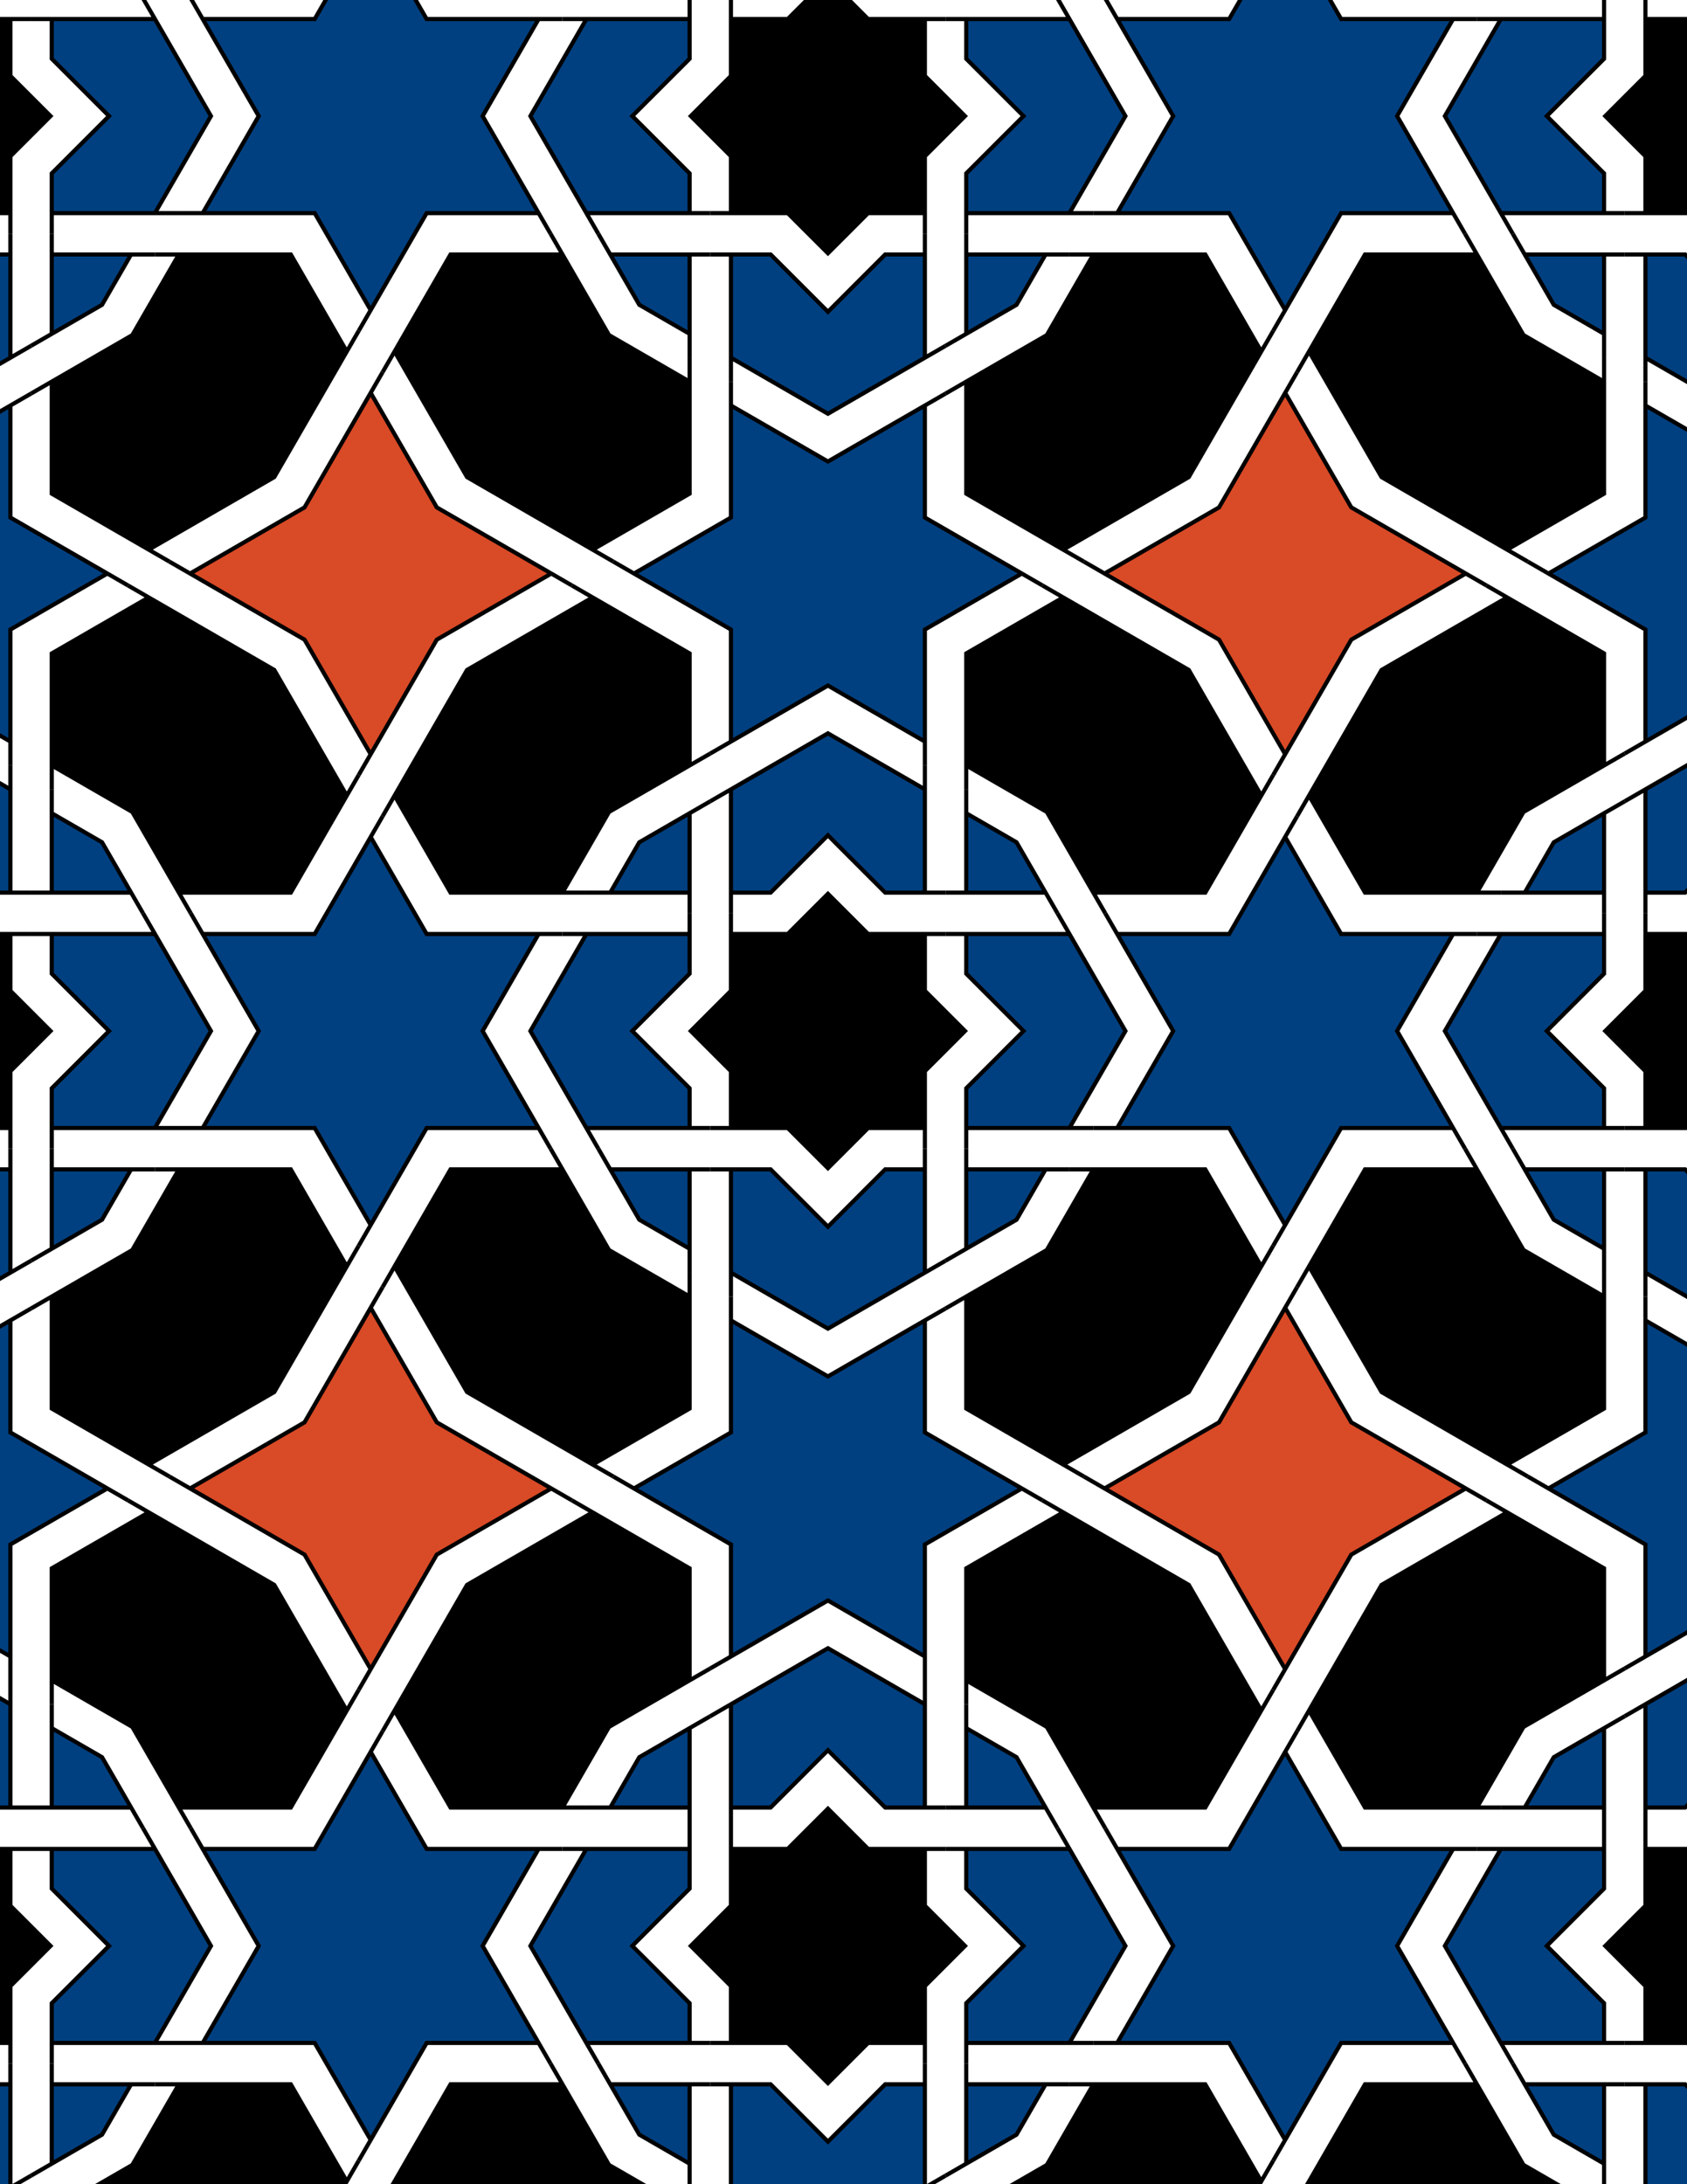 <svg xmlns="http://www.w3.org/2000/svg" xmlns:xlink="http://www.w3.org/1999/xlink" xmlns:inkscape="http://www.inkscape.org/namespaces/inkscape" version="1.1" width="612" height="792" viewBox="0 0 612 792">
<path transform="matrix(.1,0,0,-.1,0,792)" d="M3355.2 3829.8V3754.8 4035.8L3500.9 4181.5 3355.2 4327.3V4533.3H3430.2 3355.2 3149.2L3003.5 4679 2857.7 4533.3H2651.7V4608.3 4533.3 4327.3L2506 4181.5 2651.7 4035.8V3829.8H2576.7 2651.7 2857.7L3003.5 3684.1 3149.2 3829.8"/>
<path transform="matrix(.1,0,0,-.1,0,792)" stroke-width="15" stroke-linecap="butt" stroke-miterlimit="10" stroke-linejoin="miter" fill="none" stroke="#000000" d="M3355.2 3829.8V3754.8 4035.8L3500.9 4181.5 3355.2 4327.3V4533.3H3430.2 3355.2 3149.2L3003.5 4679 2857.7 4533.3H2651.7V4608.3 4533.3 4327.3L2506 4181.5 2651.7 4035.8V3829.8H2576.7 2651.7 2857.7L3003.5 3684.1 3149.2 3829.8Z"/>
<path transform="matrix(.1,0,0,-.1,0,792)" d="M3211.3 4683.3H3430.2 3355.2V5144.4 5057.8L3003.5 5260.9 2651.7 5057.8 2576.7 5014.5 2651.7 5057.8V4683.3 4608.3 4683.3H2795.6L3003.5 4891.2" fill="#004080"/>
<path transform="matrix(.1,0,0,-.1,0,792)" stroke-width="15" stroke-linecap="butt" stroke-miterlimit="10" stroke-linejoin="miter" fill="none" stroke="#000000" d="M3211.3 4683.3H3430.2 3355.2V5144.4 5057.8L3003.5 5260.9 2651.7 5057.8 2576.7 5014.5 2651.7 5057.8V4683.3 4608.3 4683.3H2795.6L3003.5 4891.2Z"/>
<path transform="matrix(.1,0,0,-.1,0,792)" d="M2795.6 3679.8H2576.7 2651.7V3218.7 3305.3L3003.5 3102.2 3355.2 3305.3 3430.2 3348.6 3355.2 3305.3V3679.8 3754.8 3679.8H3211.3L3003.5 3471.9" fill="#004080"/>
<path transform="matrix(.1,0,0,-.1,0,792)" stroke-width="15" stroke-linecap="butt" stroke-miterlimit="10" stroke-linejoin="miter" fill="none" stroke="#000000" d="M2795.6 3679.8H2576.7 2651.7V3218.7 3305.3L3003.5 3102.2 3355.2 3305.3 3430.2 3348.6 3355.2 3305.3V3679.8 3754.8 3679.8H3211.3L3003.5 3471.9Z"/>
<path transform="matrix(.1,0,0,-.1,0,792)" d="M2501.7 3973.7 2293.8 4181.5 2501.7 4389.4V4608.3 4533.3H2127.2 2040.6 2127.2L1924.1 4181.5 2127.2 3829.8 2170.5 3754.8 2127.2 3829.8H2501.7 2576.7 2501.7" fill="#004080"/>
<path transform="matrix(.1,0,0,-.1,0,792)" stroke-width="15" stroke-linecap="butt" stroke-miterlimit="10" stroke-linejoin="miter" fill="none" stroke="#000000" d="M2501.7 3973.7 2293.8 4181.5 2501.7 4389.4V4608.3 4533.3H2127.2 2040.6 2127.2L1924.1 4181.5 2127.2 3829.8 2170.5 3754.8 2127.2 3829.8H2501.7 2576.7 2501.7Z"/>
<path transform="matrix(.1,0,0,-.1,0,792)" d="M2501.7 4683.3V4608.3 4971.2L2576.7 5014.5 2501.7 4971.2 2319.2 4865.8 2213.8 4683.3H2127.2 2213.8" fill="#004080"/>
<path transform="matrix(.1,0,0,-.1,0,792)" stroke-width="15" stroke-linecap="butt" stroke-miterlimit="10" stroke-linejoin="miter" fill="none" stroke="#000000" d="M2501.7 4683.3V4608.3 4971.2L2576.7 5014.5 2501.7 4971.2 2319.2 4865.8 2213.8 4683.3H2127.2 2213.8Z"/>
<path transform="matrix(.1,0,0,-.1,0,792)" d="M2501.7 3679.8H2576.7 2213.8L2170.5 3754.8 2213.8 3679.8 2319.2 3497.3 2501.7 3391.9V3305.3 3391.9" fill="#004080"/>
<path transform="matrix(.1,0,0,-.1,0,792)" stroke-width="15" stroke-linecap="butt" stroke-miterlimit="10" stroke-linejoin="miter" fill="none" stroke="#000000" d="M2501.7 3679.8H2576.7 2213.8L2170.5 3754.8 2213.8 3679.8 2319.2 3497.3 2501.7 3391.9V3305.3 3391.9Z"/>
<path transform="matrix(.1,0,0,-.1,0,792)" d="M3505.2 3973.7V3754.8 3829.8H3966.3 3879.7L4082.8 4181.5 3879.7 4533.3 3836.4 4608.3 3879.7 4533.3H3505.2 3430.2 3505.2V4389.4L3713.1 4181.5" fill="#004080"/>
<path transform="matrix(.1,0,0,-.1,0,792)" stroke-width="15" stroke-linecap="butt" stroke-miterlimit="10" stroke-linejoin="miter" fill="none" stroke="#000000" d="M3505.2 3973.7V3754.8 3829.8H3966.3 3879.7L4082.8 4181.5 3879.7 4533.3 3836.4 4608.3 3879.7 4533.3H3505.2 3430.2 3505.2V4389.4L3713.1 4181.5Z"/>
<path transform="matrix(.1,0,0,-.1,0,792)" d="M3505.2 4683.3H3430.2 3793.1L3836.4 4608.3 3793.1 4683.3 3687.7 4865.8 3505.2 4971.2V5057.8 4971.2" fill="#004080"/>
<path transform="matrix(.1,0,0,-.1,0,792)" stroke-width="15" stroke-linecap="butt" stroke-miterlimit="10" stroke-linejoin="miter" fill="none" stroke="#000000" d="M3505.2 4683.3H3430.2 3793.1L3836.4 4608.3 3793.1 4683.3 3687.7 4865.8 3505.2 4971.2V5057.8 4971.2Z"/>
<path transform="matrix(.1,0,0,-.1,0,792)" d="M3505.2 3679.8V3754.8 3391.9L3430.2 3348.6 3505.2 3391.9 3687.7 3497.3 3793.1 3679.8H3879.7 3793.1" fill="#004080"/>
<path transform="matrix(.1,0,0,-.1,0,792)" stroke-width="15" stroke-linecap="butt" stroke-miterlimit="10" stroke-linejoin="miter" fill="none" stroke="#000000" d="M3505.2 3679.8V3754.8 3391.9L3430.2 3348.6 3505.2 3391.9 3687.7 3497.3 3793.1 3679.8H3879.7 3793.1Z"/>
<path transform="matrix(.1,0,0,-.1,0,792)" d="M3355.2 5231V5144.4 5637.2L3707 5840.3 3782 5797 3707 5840.3 3355.2 6043.4V6449.6L3430.2 6492.9 3355.2 6449.6 3003.5 6246.5 2651.7 6449.6V6536.2 6449.6 6043.4L2299.9 5840.3 2224.9 5883.6 2299.9 5840.3 2651.7 5637.2V5231L2576.7 5187.7 2651.7 5231 3003.5 5434.1" fill="#004080"/>
<path transform="matrix(.1,0,0,-.1,0,792)" stroke-width="15" stroke-linecap="butt" stroke-miterlimit="10" stroke-linejoin="miter" fill="none" stroke="#000000" d="M3355.2 5231V5144.4 5637.2L3707 5840.3 3782 5797 3707 5840.3 3355.2 6043.4V6449.6L3430.2 6492.9 3355.2 6449.6 3003.5 6246.5 2651.7 6449.6V6536.2 6449.6 6043.4L2299.9 5840.3 2224.9 5883.6 2299.9 5840.3 2651.7 5637.2V5231L2576.7 5187.7 2651.7 5231 3003.5 5434.1Z"/>
<path transform="matrix(.1,0,0,-.1,0,792)" d="M3505.2 5144.4V5057.8 5144.4L3797.6 4975.7 3966.3 4683.3 4009.6 4608.3 3966.3 4683.3H4372.5L4575.6 5035.1 4618.9 5110.1 4575.6 5035.1 4312.6 5490.7 3857 5753.7 3782 5797 3857 5753.7 3505.2 5550.6"/>
<path transform="matrix(.1,0,0,-.1,0,792)" stroke-width="15" stroke-linecap="butt" stroke-miterlimit="10" stroke-linejoin="miter" fill="none" stroke="#000000" d="M3505.2 5144.4V5057.8 5144.4L3797.6 4975.7 3966.3 4683.3 4009.6 4608.3 3966.3 4683.3H4372.5L4575.6 5035.1 4618.9 5110.1 4575.6 5035.1 4312.6 5490.7 3857 5753.7 3782 5797 3857 5753.7 3505.2 5550.6Z"/>
<path transform="matrix(.1,0,0,-.1,0,792)" d="M2501.7 5144.4 2576.7 5187.7 2501.7 5144.4V5550.6L2149.9 5753.7 2074.9 5797 2149.9 5753.7 1694.3 5490.7 1431.3 5035.1 1388 4960.1 1431.3 5035.1 1634.4 4683.3H2040.6 2127.2 2040.6L2209.3 4975.7"/>
<path transform="matrix(.1,0,0,-.1,0,792)" stroke-width="15" stroke-linecap="butt" stroke-miterlimit="10" stroke-linejoin="miter" fill="none" stroke="#000000" d="M2501.7 5144.4 2576.7 5187.7 2501.7 5144.4V5550.6L2149.9 5753.7 2074.9 5797 2149.9 5753.7 1694.3 5490.7 1431.3 5035.1 1388 4960.1 1431.3 5035.1 1634.4 4683.3H2040.6 2127.2 2040.6L2209.3 4975.7Z"/>
<path transform="matrix(.1,0,0,-.1,0,792)" d="M2651.7 3132.1V3218.7 2725.9L2299.9 2522.8 2224.9 2566.1 2299.9 2522.8 2651.7 2319.7V1913.5L2576.7 1870.2 2651.7 1913.5 3003.5 2116.6 3355.2 1913.5V1826.9 1913.5 2319.7L3707 2522.8 3782 2479.5 3707 2522.8 3355.2 2725.9V3132.1L3430.2 3175.4 3355.2 3132.1 3003.5 2929" fill="#004080"/>
<path transform="matrix(.1,0,0,-.1,0,792)" stroke-width="15" stroke-linecap="butt" stroke-miterlimit="10" stroke-linejoin="miter" fill="none" stroke="#000000" d="M2651.7 3132.1V3218.7 2725.9L2299.9 2522.8 2224.9 2566.1 2299.9 2522.8 2651.7 2319.7V1913.5L2576.7 1870.2 2651.7 1913.5 3003.5 2116.6 3355.2 1913.5V1826.9 1913.5 2319.7L3707 2522.8 3782 2479.5 3707 2522.8 3355.2 2725.9V3132.1L3430.2 3175.4 3355.2 3132.1 3003.5 2929Z"/>
<path transform="matrix(.1,0,0,-.1,0,792)" d="M2501.7 3218.7V3305.3 3218.7L2209.3 3387.4 2040.6 3679.8 1997.3 3754.8 2040.6 3679.8H1634.4L1431.3 3328 1388 3253 1431.3 3328 1694.3 2872.4 2149.9 2609.4 2224.9 2566.1 2149.9 2609.4 2501.7 2812.5"/>
<path transform="matrix(.1,0,0,-.1,0,792)" stroke-width="15" stroke-linecap="butt" stroke-miterlimit="10" stroke-linejoin="miter" fill="none" stroke="#000000" d="M2501.7 3218.7V3305.3 3218.7L2209.3 3387.4 2040.6 3679.8 1997.3 3754.8 2040.6 3679.8H1634.4L1431.3 3328 1388 3253 1431.3 3328 1694.3 2872.4 2149.9 2609.4 2224.9 2566.1 2149.9 2609.4 2501.7 2812.5Z"/>
<path transform="matrix(.1,0,0,-.1,0,792)" d="M3505.2 3218.7 3430.2 3175.4 3505.2 3218.7V2812.5L3857 2609.4 3932 2566.1 3857 2609.4 4312.6 2872.4 4575.6 3328 4618.9 3403 4575.6 3328 4372.5 3679.8H3966.3 3879.7 3966.3L3797.6 3387.4"/>
<path transform="matrix(.1,0,0,-.1,0,792)" stroke-width="15" stroke-linecap="butt" stroke-miterlimit="10" stroke-linejoin="miter" fill="none" stroke="#000000" d="M3505.2 3218.7 3430.2 3175.4 3505.2 3218.7V2812.5L3857 2609.4 3932 2566.1 3857 2609.4 4312.6 2872.4 4575.6 3328 4618.9 3403 4575.6 3328 4372.5 3679.8H3966.3 3879.7 3966.3L3797.6 3387.4Z"/>
<path transform="matrix(.1,0,0,-.1,0,792)" d="M1954 4533.3H2040.6 1547.8L1344.7 4885.1 1388 4960.1 1344.7 4885.1 1141.6 4533.3H735.398L692.102 4608.3 735.398 4533.3 938.5 4181.5 735.398 3829.8H648.801 735.398 1141.6L1344.7 3478 1301.4 3403 1344.7 3478 1547.8 3829.8H1954L1997.3 3754.8 1954 3829.8 1750.9 4181.5" fill="#004080"/>
<path transform="matrix(.1,0,0,-.1,0,792)" stroke-width="15" stroke-linecap="butt" stroke-miterlimit="10" stroke-linejoin="miter" fill="none" stroke="#000000" d="M1954 4533.3H2040.6 1547.8L1344.7 4885.1 1388 4960.1 1344.7 4885.1 1141.6 4533.3H735.398L692.102 4608.3 735.398 4533.3 938.5 4181.5 735.398 3829.8H648.801 735.398 1141.6L1344.7 3478 1301.4 3403 1344.7 3478 1547.8 3829.8H1954L1997.3 3754.8 1954 3829.8 1750.9 4181.5Z"/>
<path transform="matrix(.1,0,0,-.1,0,792)" d="M4052.9 3829.8H3966.3 4459.1L4662.2 3478 4618.9 3403 4662.2 3478 4865.3 3829.8H5271.5L5314.8 3754.8 5271.5 3829.8 5068.4 4181.5 5271.5 4533.3H5358.1 5271.5 4865.3L4662.2 4885.1 4705.5 4960.1 4662.2 4885.1 4459.1 4533.3H4052.9L4009.6 4608.3 4052.9 4533.3 4256 4181.5" fill="#004080"/>
<path transform="matrix(.1,0,0,-.1,0,792)" stroke-width="15" stroke-linecap="butt" stroke-miterlimit="10" stroke-linejoin="miter" fill="none" stroke="#000000" d="M4052.9 3829.8H3966.3 4459.1L4662.2 3478 4618.9 3403 4662.2 3478 4865.3 3829.8H5271.5L5314.8 3754.8 5271.5 3829.8 5068.4 4181.5 5271.5 4533.3H5358.1 5271.5 4865.3L4662.2 4885.1 4705.5 4960.1 4662.2 4885.1 4459.1 4533.3H4052.9L4009.6 4608.3 4052.9 4533.3 4256 4181.5Z"/>
<path transform="matrix(.1,0,0,-.1,0,792)" d="M3857 5926.9 3932 5883.6 3857 5926.9 4312.6 6190 4575.6 6645.5 4618.9 6720.5 4575.6 6645.5 4372.5 6997.3H3966.3 3879.7 3966.3L3797.6 6705 3505.2 6536.2 3430.2 6492.9 3505.2 6536.2V6130"/>
<path transform="matrix(.1,0,0,-.1,0,792)" stroke-width="15" stroke-linecap="butt" stroke-miterlimit="10" stroke-linejoin="miter" fill="none" stroke="#000000" d="M3857 5926.9 3932 5883.6 3857 5926.9 4312.6 6190 4575.6 6645.5 4618.9 6720.5 4575.6 6645.5 4372.5 6997.3H3966.3 3879.7 3966.3L3797.6 6705 3505.2 6536.2 3430.2 6492.9 3505.2 6536.2V6130Z"/>
<path transform="matrix(.1,0,0,-.1,0,792)" d="M4007 5840.3 3932 5883.6 4007 5840.3 4422.4 5600.5 4662.2 5185.1 4618.9 5110.1 4662.2 5185.1 4902.1 5600.5 5317.4 5840.3 5392.4 5797 5317.4 5840.3 4902.1 6080.2 4662.2 6495.5 4705.5 6570.5 4662.2 6495.5 4422.4 6080.2" fill="#d94a26"/>
<path transform="matrix(.1,0,0,-.1,0,792)" stroke-width="15" stroke-linecap="butt" stroke-miterlimit="10" stroke-linejoin="miter" fill="none" stroke="#000000" d="M4007 5840.3 3932 5883.6 4007 5840.3 4422.4 5600.5 4662.2 5185.1 4618.9 5110.1 4662.2 5185.1 4902.1 5600.5 5317.4 5840.3 5392.4 5797 5317.4 5840.3 4902.1 6080.2 4662.2 6495.5 4705.5 6570.5 4662.2 6495.5 4422.4 6080.2Z"/>
<path transform="matrix(.1,0,0,-.1,0,792)" d="M1999.9 5840.3 2074.9 5797 1999.9 5840.3 1584.5 6080.2 1344.7 6495.5 1388 6570.5 1344.7 6495.5 1104.8 6080.2 689.5 5840.3 614.5 5883.6 689.5 5840.3 1104.8 5600.5 1344.7 5185.1 1301.4 5110.1 1344.7 5185.1 1584.5 5600.5" fill="#d94a26"/>
<path transform="matrix(.1,0,0,-.1,0,792)" stroke-width="15" stroke-linecap="butt" stroke-miterlimit="10" stroke-linejoin="miter" fill="none" stroke="#000000" d="M1999.9 5840.3 2074.9 5797 1999.9 5840.3 1584.5 6080.2 1344.7 6495.5 1388 6570.5 1344.7 6495.5 1104.8 6080.2 689.5 5840.3 614.5 5883.6 689.5 5840.3 1104.8 5600.5 1344.7 5185.1 1301.4 5110.1 1344.7 5185.1 1584.5 5600.5Z"/>
<path transform="matrix(.1,0,0,-.1,0,792)" d="M2149.9 5926.9 2224.9 5883.6 2149.9 5926.9 2501.7 6130V6536.2 6622.8 6536.2L2209.3 6705 2040.6 6997.3 1997.3 7072.3 2040.6 6997.3H1634.4L1431.3 6645.5 1388 6570.5 1431.3 6645.5 1694.3 6190"/>
<path transform="matrix(.1,0,0,-.1,0,792)" stroke-width="15" stroke-linecap="butt" stroke-miterlimit="10" stroke-linejoin="miter" fill="none" stroke="#000000" d="M2149.9 5926.9 2224.9 5883.6 2149.9 5926.9 2501.7 6130V6536.2 6622.8 6536.2L2209.3 6705 2040.6 6997.3 1997.3 7072.3 2040.6 6997.3H1634.4L1431.3 6645.5 1388 6570.5 1431.3 6645.5 1694.3 6190Z"/>
<path transform="matrix(.1,0,0,-.1,0,792)" d="M2149.9 2436.2 2074.9 2479.5 2149.9 2436.2 1694.3 2173.1 1431.3 1717.6 1388 1642.6 1431.3 1717.6 1634.4 1365.8H2040.6 2127.2 2040.6L2209.3 1658.1 2501.7 1826.9 2576.7 1870.2 2501.7 1826.9V2233.1"/>
<path transform="matrix(.1,0,0,-.1,0,792)" stroke-width="15" stroke-linecap="butt" stroke-miterlimit="10" stroke-linejoin="miter" fill="none" stroke="#000000" d="M2149.9 2436.2 2074.9 2479.5 2149.9 2436.2 1694.3 2173.1 1431.3 1717.6 1388 1642.6 1431.3 1717.6 1634.4 1365.8H2040.6 2127.2 2040.6L2209.3 1658.1 2501.7 1826.9 2576.7 1870.2 2501.7 1826.9V2233.1Z"/>
<path transform="matrix(.1,0,0,-.1,0,792)" d="M1999.9 2522.8 2074.9 2479.5 1999.9 2522.8 1584.5 2762.6 1344.7 3178 1388 3253 1344.7 3178 1104.8 2762.6 689.5 2522.8 614.5 2566.1 689.5 2522.8 1104.8 2282.9 1344.7 1867.6 1301.4 1792.6 1344.7 1867.6 1584.5 2282.9" fill="#d94a26"/>
<path transform="matrix(.1,0,0,-.1,0,792)" stroke-width="15" stroke-linecap="butt" stroke-miterlimit="10" stroke-linejoin="miter" fill="none" stroke="#000000" d="M1999.9 2522.8 2074.9 2479.5 1999.9 2522.8 1584.5 2762.6 1344.7 3178 1388 3253 1344.7 3178 1104.8 2762.6 689.5 2522.8 614.5 2566.1 689.5 2522.8 1104.8 2282.9 1344.7 1867.6 1301.4 1792.6 1344.7 1867.6 1584.5 2282.9Z"/>
<path transform="matrix(.1,0,0,-.1,0,792)" d="M4007 2522.8 3932 2566.1 4007 2522.8 4422.4 2282.9 4662.2 1867.6 4618.9 1792.6 4662.2 1867.6 4902.1 2282.9 5317.4 2522.8 5392.4 2479.5 5317.4 2522.8 4902.1 2762.6 4662.2 3178 4705.5 3253 4662.2 3178 4422.4 2762.6" fill="#d94a26"/>
<path transform="matrix(.1,0,0,-.1,0,792)" stroke-width="15" stroke-linecap="butt" stroke-miterlimit="10" stroke-linejoin="miter" fill="none" stroke="#000000" d="M4007 2522.8 3932 2566.1 4007 2522.8 4422.4 2282.9 4662.2 1867.6 4618.9 1792.6 4662.2 1867.6 4902.1 2282.9 5317.4 2522.8 5392.4 2479.5 5317.4 2522.8 4902.1 2762.6 4662.2 3178 4705.5 3253 4662.2 3178 4422.4 2762.6Z"/>
<path transform="matrix(.1,0,0,-.1,0,792)" d="M3857 2436.2 3782 2479.5 3857 2436.2 3505.2 2233.1V1826.9 1740.3 1826.9L3797.6 1658.1 3966.3 1365.8 4009.6 1290.8 3966.3 1365.8H4372.5L4575.6 1717.6 4618.9 1792.6 4575.6 1717.6 4312.6 2173.1"/>
<path transform="matrix(.1,0,0,-.1,0,792)" stroke-width="15" stroke-linecap="butt" stroke-miterlimit="10" stroke-linejoin="miter" fill="none" stroke="#000000" d="M3857 2436.2 3782 2479.5 3857 2436.2 3505.2 2233.1V1826.9 1740.3 1826.9L3797.6 1658.1 3966.3 1365.8 4009.6 1290.8 3966.3 1365.8H4372.5L4575.6 1717.6 4618.9 1792.6 4575.6 1717.6 4312.6 2173.1Z"/>
<path transform="matrix(.1,0,0,-.1,0,792)" d="M3003.5 6419.7 3355.2 6622.8 3430.2 6666.1 3355.2 6622.8V6997.3 7072.3 6997.3H3211.3L3003.5 6789.5 2795.6 6997.3H2651.7 2576.7 2651.7V6622.8 6536.2 6622.8" fill="#004080"/>
<path transform="matrix(.1,0,0,-.1,0,792)" stroke-width="15" stroke-linecap="butt" stroke-miterlimit="10" stroke-linejoin="miter" fill="none" stroke="#000000" d="M3003.5 6419.7 3355.2 6622.8 3430.2 6666.1 3355.2 6622.8V6997.3 7072.3 6997.3H3211.3L3003.5 6789.5 2795.6 6997.3H2651.7 2576.7 2651.7V6622.8 6536.2 6622.8Z"/>
<path transform="matrix(.1,0,0,-.1,0,792)" d="M3003.5 1943.4 2651.7 1740.3 2576.7 1697 2651.7 1740.3V1365.8 1290.8 1365.8H2795.6L3003.5 1573.6 3211.3 1365.8H3355.2 3430.2 3355.2V1740.3 1826.9 1740.3" fill="#004080"/>
<path transform="matrix(.1,0,0,-.1,0,792)" stroke-width="15" stroke-linecap="butt" stroke-miterlimit="10" stroke-linejoin="miter" fill="none" stroke="#000000" d="M3003.5 1943.4 2651.7 1740.3 2576.7 1697 2651.7 1740.3V1365.8 1290.8 1365.8H2795.6L3003.5 1573.6 3211.3 1365.8H3355.2 3430.2 3355.2V1740.3 1826.9 1740.3Z"/>
<path transform="matrix(.1,0,0,-.1,0,792)" d="M1258.1 5035.1 1301.4 5110.1 1258.1 5035.1 995 5490.7 539.5 5753.7 464.5 5797 539.5 5753.7 187.699 5550.6V5144.4 5057.8 5144.4L480 4975.7 648.801 4683.3 692.102 4608.3 648.801 4683.3H1055"/>
<path transform="matrix(.1,0,0,-.1,0,792)" stroke-width="15" stroke-linecap="butt" stroke-miterlimit="10" stroke-linejoin="miter" fill="none" stroke="#000000" d="M1258.1 5035.1 1301.4 5110.1 1258.1 5035.1 995 5490.7 539.5 5753.7 464.5 5797 539.5 5753.7 187.699 5550.6V5144.4 5057.8 5144.4L480 4975.7 648.801 4683.3 692.102 4608.3 648.801 4683.3H1055Z"/>
<path transform="matrix(.1,0,0,-.1,0,792)" d="M1258.1 3328 1301.4 3403 1258.1 3328 1055 3679.8H648.801 562.199 648.801L480 3387.4 187.699 3218.7 112.699 3175.4 187.699 3218.7V2812.5L539.5 2609.4 614.5 2566.1 539.5 2609.4 995 2872.4"/>
<path transform="matrix(.1,0,0,-.1,0,792)" stroke-width="15" stroke-linecap="butt" stroke-miterlimit="10" stroke-linejoin="miter" fill="none" stroke="#000000" d="M1258.1 3328 1301.4 3403 1258.1 3328 1055 3679.8H648.801 562.199 648.801L480 3387.4 187.699 3218.7 112.699 3175.4 187.699 3218.7V2812.5L539.5 2609.4 614.5 2566.1 539.5 2609.4 995 2872.4Z"/>
<path transform="matrix(.1,0,0,-.1,0,792)" d="M4748.8 3328 4705.5 3253 4748.8 3328 5011.9 2872.4 5467.4 2609.4 5542.4 2566.1 5467.4 2609.4 5819.2 2812.5V3218.7 3305.3 3218.7L5526.9 3387.4 5358.1 3679.8 5314.8 3754.8 5358.1 3679.8H4951.9"/>
<path transform="matrix(.1,0,0,-.1,0,792)" stroke-width="15" stroke-linecap="butt" stroke-miterlimit="10" stroke-linejoin="miter" fill="none" stroke="#000000" d="M4748.8 3328 4705.5 3253 4748.8 3328 5011.9 2872.4 5467.4 2609.4 5542.4 2566.1 5467.4 2609.4 5819.2 2812.5V3218.7 3305.3 3218.7L5526.9 3387.4 5358.1 3679.8 5314.8 3754.8 5358.1 3679.8H4951.9Z"/>
<path transform="matrix(.1,0,0,-.1,0,792)" d="M4748.8 5035.1 4705.5 4960.1 4748.8 5035.1 4951.9 4683.3H5358.1 5444.7 5358.1L5526.9 4975.7 5819.2 5144.4 5894.2 5187.7 5819.2 5144.4V5550.6L5467.4 5753.7 5392.4 5797 5467.4 5753.7 5011.9 5490.7"/>
<path transform="matrix(.1,0,0,-.1,0,792)" stroke-width="15" stroke-linecap="butt" stroke-miterlimit="10" stroke-linejoin="miter" fill="none" stroke="#000000" d="M4748.8 5035.1 4705.5 4960.1 4748.8 5035.1 4951.9 4683.3H5358.1 5444.7 5358.1L5526.9 4975.7 5819.2 5144.4 5894.2 5187.7 5819.2 5144.4V5550.6L5467.4 5753.7 5392.4 5797 5467.4 5753.7 5011.9 5490.7Z"/>
<path transform="matrix(.1,0,0,-.1,0,792)" d="M3505.2 6709.4 3430.2 6666.1 3505.2 6709.4 3687.7 6814.8 3793.1 6997.3H3879.7 3793.1 3505.2V7072.3 6997.3" fill="#004080"/>
<path transform="matrix(.1,0,0,-.1,0,792)" stroke-width="15" stroke-linecap="butt" stroke-miterlimit="10" stroke-linejoin="miter" fill="none" stroke="#000000" d="M3505.2 6709.4 3430.2 6666.1 3505.2 6709.4 3687.7 6814.8 3793.1 6997.3H3879.7 3793.1 3505.2V7072.3 6997.3Z"/>
<path transform="matrix(.1,0,0,-.1,0,792)" d="M2501.7 6709.4V6622.8 6997.3H2576.7 2501.7 2213.8L2170.5 7072.3 2213.8 6997.3 2319.2 6814.8" fill="#004080"/>
<path transform="matrix(.1,0,0,-.1,0,792)" stroke-width="15" stroke-linecap="butt" stroke-miterlimit="10" stroke-linejoin="miter" fill="none" stroke="#000000" d="M2501.7 6709.4V6622.8 6997.3H2576.7 2501.7 2213.8L2170.5 7072.3 2213.8 6997.3 2319.2 6814.8Z"/>
<path transform="matrix(.1,0,0,-.1,0,792)" d="M2501.7 1653.7 2576.7 1697 2501.7 1653.7 2319.2 1548.3 2213.8 1365.8H2127.2 2213.8 2501.7V1290.8 1365.8" fill="#004080"/>
<path transform="matrix(.1,0,0,-.1,0,792)" stroke-width="15" stroke-linecap="butt" stroke-miterlimit="10" stroke-linejoin="miter" fill="none" stroke="#000000" d="M2501.7 1653.7 2576.7 1697 2501.7 1653.7 2319.2 1548.3 2213.8 1365.8H2127.2 2213.8 2501.7V1290.8 1365.8Z"/>
<path transform="matrix(.1,0,0,-.1,0,792)" d="M3505.2 1653.7V1740.3 1365.8H3430.2 3505.2 3793.1L3836.4 1290.8 3793.1 1365.8 3687.7 1548.3" fill="#004080"/>
<path transform="matrix(.1,0,0,-.1,0,792)" stroke-width="15" stroke-linecap="butt" stroke-miterlimit="10" stroke-linejoin="miter" fill="none" stroke="#000000" d="M3505.2 1653.7V1740.3 1365.8H3430.2 3505.2 3793.1L3836.4 1290.8 3793.1 1365.8 3687.7 1548.3Z"/>
<path transform="matrix(.1,0,0,-.1,0,792)" d="M4662.2 6795.5 4618.9 6720.5 4662.2 6795.5 4865.3 7147.3H5271.5L5314.8 7072.3 5271.5 7147.3 5068.4 7499.1 5271.5 7850.9H5358.1 5271.5 4865.3L4662.2 8202.7 4705.5 8277.7 4662.2 8202.7 4459.1 7850.9H4052.9L4009.6 7925.9 4052.9 7850.9 4256 7499.1 4052.9 7147.3H3966.3 4052.9 4459.1" fill="#004080"/>
<path transform="matrix(.1,0,0,-.1,0,792)" stroke-width="15" stroke-linecap="butt" stroke-miterlimit="10" stroke-linejoin="miter" fill="none" stroke="#000000" d="M4662.2 6795.5 4618.9 6720.5 4662.2 6795.5 4865.3 7147.3H5271.5L5314.8 7072.3 5271.5 7147.3 5068.4 7499.1 5271.5 7850.9H5358.1 5271.5 4865.3L4662.2 8202.7 4705.5 8277.7 4662.2 8202.7 4459.1 7850.9H4052.9L4009.6 7925.9 4052.9 7850.9 4256 7499.1 4052.9 7147.3H3966.3 4052.9 4459.1Z"/>
<path transform="matrix(.1,0,0,-.1,0,792)" d="M4748.8 6645.5 4705.5 6570.5 4748.8 6645.5 5011.9 6190 5467.4 5926.9 5542.4 5883.6 5467.4 5926.9 5819.2 6130V6536.2 6622.8 6536.2L5526.9 6705 5358.1 6997.3 5314.8 7072.3 5358.1 6997.3H4951.9"/>
<path transform="matrix(.1,0,0,-.1,0,792)" stroke-width="15" stroke-linecap="butt" stroke-miterlimit="10" stroke-linejoin="miter" fill="none" stroke="#000000" d="M4748.8 6645.5 4705.5 6570.5 4748.8 6645.5 5011.9 6190 5467.4 5926.9 5542.4 5883.6 5467.4 5926.9 5819.2 6130V6536.2 6622.8 6536.2L5526.9 6705 5358.1 6997.3 5314.8 7072.3 5358.1 6997.3H4951.9Z"/>
<path transform="matrix(.1,0,0,-.1,0,792)" d="M1258.1 6645.5 1301.4 6720.5 1258.1 6645.5 1055 6997.3H648.801 562.199 648.801L480 6705 187.699 6536.2 112.699 6492.9 187.699 6536.2V6130L539.5 5926.9 614.5 5883.6 539.5 5926.9 995 6190"/>
<path transform="matrix(.1,0,0,-.1,0,792)" stroke-width="15" stroke-linecap="butt" stroke-miterlimit="10" stroke-linejoin="miter" fill="none" stroke="#000000" d="M1258.1 6645.5 1301.4 6720.5 1258.1 6645.5 1055 6997.3H648.801 562.199 648.801L480 6705 187.699 6536.2 112.699 6492.9 187.699 6536.2V6130L539.5 5926.9 614.5 5883.6 539.5 5926.9 995 6190Z"/>
<path transform="matrix(.1,0,0,-.1,0,792)" d="M1344.7 6795.5 1301.4 6720.5 1344.7 6795.5 1547.8 7147.3H1954L1997.3 7072.3 1954 7147.3 1750.9 7499.1 1954 7850.9H2040.6 1954 1547.8L1344.7 8202.7 1388 8277.7 1344.7 8202.7 1141.6 7850.9H735.398L692.102 7925.9 735.398 7850.9 938.5 7499.1 735.398 7147.3H648.801 735.398 1141.6" fill="#004080"/>
<path transform="matrix(.1,0,0,-.1,0,792)" stroke-width="15" stroke-linecap="butt" stroke-miterlimit="10" stroke-linejoin="miter" fill="none" stroke="#000000" d="M1344.7 6795.5 1301.4 6720.5 1344.7 6795.5 1547.8 7147.3H1954L1997.3 7072.3 1954 7147.3 1750.9 7499.1 1954 7850.9H2040.6 1954 1547.8L1344.7 8202.7 1388 8277.7 1344.7 8202.7 1141.6 7850.9H735.398L692.102 7925.9 735.398 7850.9 938.5 7499.1 735.398 7147.3H648.801 735.398 1141.6Z"/>
<path transform="matrix(.1,0,0,-.1,0,792)" d="M1344.7 1567.6 1388 1642.6 1344.7 1567.6 1141.6 1215.8H735.398L692.102 1290.8 735.398 1215.8 938.5 864 735.398 512.199H648.801 735.398 1141.6L1344.7 160.398 1301.4 85.398 1344.7 160.398 1547.8 512.199H1954L1997.3 437.199 1954 512.199 1750.9 864 1954 1215.8H2040.6 1954 1547.8" fill="#004080"/>
<path transform="matrix(.1,0,0,-.1,0,792)" stroke-width="15" stroke-linecap="butt" stroke-miterlimit="10" stroke-linejoin="miter" fill="none" stroke="#000000" d="M1344.7 1567.6 1388 1642.6 1344.7 1567.6 1141.6 1215.8H735.398L692.102 1290.8 735.398 1215.8 938.5 864 735.398 512.199H648.801 735.398 1141.6L1344.7 160.398 1301.4 85.398 1344.7 160.398 1547.8 512.199H1954L1997.3 437.199 1954 512.199 1750.9 864 1954 1215.8H2040.6 1954 1547.8Z"/>
<path transform="matrix(.1,0,0,-.1,0,792)" d="M1258.1 1717.6 1301.4 1792.6 1258.1 1717.6 995 2173.1 539.5 2436.2 464.5 2479.5 539.5 2436.2 187.699 2233.1V1826.9 1740.3 1826.9L480 1658.1 648.801 1365.8 692.102 1290.8 648.801 1365.8H1055"/>
<path transform="matrix(.1,0,0,-.1,0,792)" stroke-width="15" stroke-linecap="butt" stroke-miterlimit="10" stroke-linejoin="miter" fill="none" stroke="#000000" d="M1258.1 1717.6 1301.4 1792.6 1258.1 1717.6 995 2173.1 539.5 2436.2 464.5 2479.5 539.5 2436.2 187.699 2233.1V1826.9 1740.3 1826.9L480 1658.1 648.801 1365.8 692.102 1290.8 648.801 1365.8H1055Z"/>
<path transform="matrix(.1,0,0,-.1,0,792)" d="M4748.8 1717.6 4705.5 1642.6 4748.8 1717.6 4951.9 1365.8H5358.1 5444.7 5358.1L5526.9 1658.1 5819.2 1826.9 5894.2 1870.2 5819.2 1826.9V2233.1L5467.4 2436.2 5392.4 2479.5 5467.4 2436.2 5011.9 2173.1"/>
<path transform="matrix(.1,0,0,-.1,0,792)" stroke-width="15" stroke-linecap="butt" stroke-miterlimit="10" stroke-linejoin="miter" fill="none" stroke="#000000" d="M4748.8 1717.6 4705.5 1642.6 4748.8 1717.6 4951.9 1365.8H5358.1 5444.7 5358.1L5526.9 1658.1 5819.2 1826.9 5894.2 1870.2 5819.2 1826.9V2233.1L5467.4 2436.2 5392.4 2479.5 5467.4 2436.2 5011.9 2173.1Z"/>
<path transform="matrix(.1,0,0,-.1,0,792)" d="M4662.2 1567.6 4705.5 1642.6 4662.2 1567.6 4459.1 1215.8H4052.9L4009.6 1290.8 4052.9 1215.8 4256 864 4052.9 512.199H3966.3 4052.9 4459.1L4662.2 160.398 4618.9 85.398 4662.2 160.398 4865.3 512.199H5271.5L5314.8 437.199 5271.5 512.199 5068.4 864 5271.5 1215.8H5358.1 5271.5 4865.3" fill="#004080"/>
<path transform="matrix(.1,0,0,-.1,0,792)" stroke-width="15" stroke-linecap="butt" stroke-miterlimit="10" stroke-linejoin="miter" fill="none" stroke="#000000" d="M4662.2 1567.6 4705.5 1642.6 4662.2 1567.6 4459.1 1215.8H4052.9L4009.6 1290.8 4052.9 1215.8 4256 864 4052.9 512.199H3966.3 4052.9 4459.1L4662.2 160.398 4618.9 85.398 4662.2 160.398 4865.3 512.199H5271.5L5314.8 437.199 5271.5 512.199 5068.4 864 5271.5 1215.8H5358.1 5271.5 4865.3Z"/>
<path transform="matrix(.1,0,0,-.1,0,792)" d="M3003.5 7001.6 3149.2 7147.3H3355.2V7072.3 7147.3 7353.4L3500.9 7499.1 3355.2 7644.8V7850.9H3430.2 3355.2 3149.2L3003.5 7996.6 2857.7 7850.9H2651.7V7925.9 7850.9 7644.8L2506 7499.1 2651.7 7353.4V7147.3H2576.7 2651.7 2857.7"/>
<path transform="matrix(.1,0,0,-.1,0,792)" stroke-width="15" stroke-linecap="butt" stroke-miterlimit="10" stroke-linejoin="miter" fill="none" stroke="#000000" d="M3003.5 7001.6 3149.2 7147.3H3355.2V7072.3 7147.3 7353.4L3500.9 7499.1 3355.2 7644.8V7850.9H3430.2 3355.2 3149.2L3003.5 7996.6 2857.7 7850.9H2651.7V7925.9 7850.9 7644.8L2506 7499.1 2651.7 7353.4V7147.3H2576.7 2651.7 2857.7Z"/>
<path transform="matrix(.1,0,0,-.1,0,792)" d="M3003.5 1361.5 2857.7 1215.8H2651.7V1290.8 1215.8 1009.7L2506 864 2651.7 718.301V512.199H2576.7 2651.7 2857.7L3003.5 366.5 3149.2 512.199H3355.2V437.199 512.199 718.301L3500.9 864 3355.2 1009.7V1215.8H3430.2 3355.2 3149.2"/>
<path transform="matrix(.1,0,0,-.1,0,792)" stroke-width="15" stroke-linecap="butt" stroke-miterlimit="10" stroke-linejoin="miter" fill="none" stroke="#000000" d="M3003.5 1361.5 2857.7 1215.8H2651.7V1290.8 1215.8 1009.7L2506 864 2651.7 718.301V512.199H2576.7 2651.7 2857.7L3003.5 366.5 3149.2 512.199H3355.2V437.199 512.199 718.301L3500.9 864 3355.2 1009.7V1215.8H3430.2 3355.2 3149.2Z"/>
<path transform="matrix(.1,0,0,-.1,0,792)" d="M3879.7 7147.3H3966.3 3879.7L4082.8 7499.1 3879.7 7850.9 3836.4 7925.9 3879.7 7850.9H3505.2 3430.2 3505.2V7706.9L3713.1 7499.1 3505.2 7291.3V7147.3 7072.3 7147.3" fill="#004080"/>
<path transform="matrix(.1,0,0,-.1,0,792)" stroke-width="15" stroke-linecap="butt" stroke-miterlimit="10" stroke-linejoin="miter" fill="none" stroke="#000000" d="M3879.7 7147.3H3966.3 3879.7L4082.8 7499.1 3879.7 7850.9 3836.4 7925.9 3879.7 7850.9H3505.2 3430.2 3505.2V7706.9L3713.1 7499.1 3505.2 7291.3V7147.3 7072.3 7147.3Z"/>
<path transform="matrix(.1,0,0,-.1,0,792)" d="M2501.7 7147.3H2576.7 2501.7V7291.3L2293.8 7499.1 2501.7 7706.9V7850.9 7925.9 7850.9H2127.2 2040.6 2127.2L1924.1 7499.1 2127.2 7147.3 2170.5 7072.3 2127.2 7147.3" fill="#004080"/>
<path transform="matrix(.1,0,0,-.1,0,792)" stroke-width="15" stroke-linecap="butt" stroke-miterlimit="10" stroke-linejoin="miter" fill="none" stroke="#000000" d="M2501.7 7147.3H2576.7 2501.7V7291.3L2293.8 7499.1 2501.7 7706.9V7850.9 7925.9 7850.9H2127.2 2040.6 2127.2L1924.1 7499.1 2127.2 7147.3 2170.5 7072.3 2127.2 7147.3Z"/>
<path transform="matrix(.1,0,0,-.1,0,792)" d="M2127.2 1215.8H2040.6 2127.2L1924.1 864 2127.2 512.199 2170.5 437.199 2127.2 512.199H2501.7 2576.7 2501.7V656.199L2293.8 864 2501.7 1071.8V1215.8 1290.8 1215.8" fill="#004080"/>
<path transform="matrix(.1,0,0,-.1,0,792)" stroke-width="15" stroke-linecap="butt" stroke-miterlimit="10" stroke-linejoin="miter" fill="none" stroke="#000000" d="M2127.2 1215.8H2040.6 2127.2L1924.1 864 2127.2 512.199 2170.5 437.199 2127.2 512.199H2501.7 2576.7 2501.7V656.199L2293.8 864 2501.7 1071.8V1215.8 1290.8 1215.8Z"/>
<path transform="matrix(.1,0,0,-.1,0,792)" d="M3505.2 1215.8H3430.2 3505.2V1071.8L3713.1 864 3505.2 656.199V512.199 437.199 512.199H3879.7 3966.3 3879.7L4082.8 864 3879.7 1215.8 3836.4 1290.8 3879.7 1215.8" fill="#004080"/>
<path transform="matrix(.1,0,0,-.1,0,792)" stroke-width="15" stroke-linecap="butt" stroke-miterlimit="10" stroke-linejoin="miter" fill="none" stroke="#000000" d="M3505.2 1215.8H3430.2 3505.2V1071.8L3713.1 864 3505.2 656.199V512.199 437.199 512.199H3879.7 3966.3 3879.7L4082.8 864 3879.7 1215.8 3836.4 1290.8 3879.7 1215.8Z"/>
<path transform="matrix(.1,0,0,-.1,0,792)" d="M765.301 4181.5 562.199 4533.3 518.898 4608.3 562.199 4533.3H187.699 112.699 187.699V4389.4L395.5 4181.5 187.699 3973.7V3829.8 3754.8 3829.8H562.199 648.801 562.199" fill="#004080"/>
<path transform="matrix(.1,0,0,-.1,0,792)" stroke-width="15" stroke-linecap="butt" stroke-miterlimit="10" stroke-linejoin="miter" fill="none" stroke="#000000" d="M765.301 4181.5 562.199 4533.3 518.898 4608.3 562.199 4533.3H187.699 112.699 187.699V4389.4L395.5 4181.5 187.699 3973.7V3829.8 3754.8 3829.8H562.199 648.801 562.199Z"/>
<path transform="matrix(.1,0,0,-.1,0,792)" d="M5241.6 4181.5 5444.7 3829.8 5488 3754.8 5444.7 3829.8H5819.2 5894.2 5819.2V3973.7L5611.4 4181.5 5819.2 4389.4V4533.3 4608.3 4533.3H5444.7 5358.1 5444.7" fill="#004080"/>
<path transform="matrix(.1,0,0,-.1,0,792)" stroke-width="15" stroke-linecap="butt" stroke-miterlimit="10" stroke-linejoin="miter" fill="none" stroke="#000000" d="M5241.6 4181.5 5444.7 3829.8 5488 3754.8 5444.7 3829.8H5819.2 5894.2 5819.2V3973.7L5611.4 4181.5 5819.2 4389.4V4533.3 4608.3 4533.3H5444.7 5358.1 5444.7Z"/>
<path transform="matrix(.1,0,0,-.1,0,792)" d="M475.602 6997.3H562.199 187.699V7072.3 6997.3 6709.4L112.699 6666.1 187.699 6709.4 370.199 6814.8" fill="#004080"/>
<path transform="matrix(.1,0,0,-.1,0,792)" stroke-width="15" stroke-linecap="butt" stroke-miterlimit="10" stroke-linejoin="miter" fill="none" stroke="#000000" d="M475.602 6997.3H562.199 187.699V7072.3 6997.3 6709.4L112.699 6666.1 187.699 6709.4 370.199 6814.8Z"/>
<path transform="matrix(.1,0,0,-.1,0,792)" d="M562.199 7147.3H648.801 562.199L765.301 7499.1 562.199 7850.9 518.898 7925.9 562.199 7850.9H187.699 112.699 187.699V7706.9L395.5 7499.1 187.699 7291.3V7147.3 7072.3 7147.3" fill="#004080"/>
<path transform="matrix(.1,0,0,-.1,0,792)" stroke-width="15" stroke-linecap="butt" stroke-miterlimit="10" stroke-linejoin="miter" fill="none" stroke="#000000" d="M562.199 7147.3H648.801 562.199L765.301 7499.1 562.199 7850.9 518.898 7925.9 562.199 7850.9H187.699 112.699 187.699V7706.9L395.5 7499.1 187.699 7291.3V7147.3 7072.3 7147.3Z"/>
<path transform="matrix(.1,0,0,-.1,0,792)" d="M475.602 4683.3 518.898 4608.3 475.602 4683.3 370.199 4865.8 187.699 4971.2V5057.8 4971.2 4683.3H112.699 187.699" fill="#004080"/>
<path transform="matrix(.1,0,0,-.1,0,792)" stroke-width="15" stroke-linecap="butt" stroke-miterlimit="10" stroke-linejoin="miter" fill="none" stroke="#000000" d="M475.602 4683.3 518.898 4608.3 475.602 4683.3 370.199 4865.8 187.699 4971.2V5057.8 4971.2 4683.3H112.699 187.699Z"/>
<path transform="matrix(.1,0,0,-.1,0,792)" d="M475.602 3679.8H562.199 187.699V3754.8 3679.8 3391.9L112.699 3348.6 187.699 3391.9 370.199 3497.3" fill="#004080"/>
<path transform="matrix(.1,0,0,-.1,0,792)" stroke-width="15" stroke-linecap="butt" stroke-miterlimit="10" stroke-linejoin="miter" fill="none" stroke="#000000" d="M475.602 3679.8H562.199 187.699V3754.8 3679.8 3391.9L112.699 3348.6 187.699 3391.9 370.199 3497.3Z"/>
<path transform="matrix(.1,0,0,-.1,0,792)" d="M562.199 1215.8 518.898 1290.8 562.199 1215.8H112.699 187.699V1071.8L395.5 864 187.699 656.199V512.199 437.199 512.199H562.199 648.801 562.199L765.301 864" fill="#004080"/>
<path transform="matrix(.1,0,0,-.1,0,792)" stroke-width="15" stroke-linecap="butt" stroke-miterlimit="10" stroke-linejoin="miter" fill="none" stroke="#000000" d="M562.199 1215.8 518.898 1290.8 562.199 1215.8H112.699 187.699V1071.8L395.5 864 187.699 656.199V512.199 437.199 512.199H562.199 648.801 562.199L765.301 864Z"/>
<path transform="matrix(.1,0,0,-.1,0,792)" d="M475.602 1365.8 518.898 1290.8 475.602 1365.8 370.199 1548.3 187.699 1653.7V1740.3 1653.7 1365.8H112.699 187.699" fill="#004080"/>
<path transform="matrix(.1,0,0,-.1,0,792)" stroke-width="15" stroke-linecap="butt" stroke-miterlimit="10" stroke-linejoin="miter" fill="none" stroke="#000000" d="M475.602 1365.8 518.898 1290.8 475.602 1365.8 370.199 1548.3 187.699 1653.7V1740.3 1653.7 1365.8H112.699 187.699Z"/>
<path transform="matrix(.1,0,0,-.1,0,792)" d="M5241.6 7499.1 5444.7 7147.3 5488 7072.3 5444.7 7147.3H5819.2 5894.2 5819.2V7291.3L5611.4 7499.1 5819.2 7706.9V7850.9 7925.9 7850.9H5444.7 5358.1 5444.7" fill="#004080"/>
<path transform="matrix(.1,0,0,-.1,0,792)" stroke-width="15" stroke-linecap="butt" stroke-miterlimit="10" stroke-linejoin="miter" fill="none" stroke="#000000" d="M5241.6 7499.1 5444.7 7147.3 5488 7072.3 5444.7 7147.3H5819.2 5894.2 5819.2V7291.3L5611.4 7499.1 5819.2 7706.9V7850.9 7925.9 7850.9H5444.7 5358.1 5444.7Z"/>
<path transform="matrix(.1,0,0,-.1,0,792)" d="M5531.3 6997.3 5488 7072.3 5531.3 6997.3 5636.7 6814.8 5819.2 6709.4V6622.8 6709.4 6997.3H5894.2 5819.2" fill="#004080"/>
<path transform="matrix(.1,0,0,-.1,0,792)" stroke-width="15" stroke-linecap="butt" stroke-miterlimit="10" stroke-linejoin="miter" fill="none" stroke="#000000" d="M5531.3 6997.3 5488 7072.3 5531.3 6997.3 5636.7 6814.8 5819.2 6709.4V6622.8 6709.4 6997.3H5894.2 5819.2Z"/>
<path transform="matrix(.1,0,0,-.1,0,792)" d="M5531.3 1365.8H5444.7 5819.2V1290.8 1365.8 1653.7L5894.2 1697 5819.2 1653.7 5636.7 1548.3" fill="#004080"/>
<path transform="matrix(.1,0,0,-.1,0,792)" stroke-width="15" stroke-linecap="butt" stroke-miterlimit="10" stroke-linejoin="miter" fill="none" stroke="#000000" d="M5531.3 1365.8H5444.7 5819.2V1290.8 1365.8 1653.7L5894.2 1697 5819.2 1653.7 5636.7 1548.3Z"/>
<path transform="matrix(.1,0,0,-.1,0,792)" d="M5444.7 1215.8H5358.1 5444.7L5241.6 864 5444.7 512.199 5488 437.199 5444.7 512.199H5819.2 5894.2 5819.2V656.199L5611.4 864 5819.2 1071.8V1215.8 1290.8 1215.8" fill="#004080"/>
<path transform="matrix(.1,0,0,-.1,0,792)" stroke-width="15" stroke-linecap="butt" stroke-miterlimit="10" stroke-linejoin="miter" fill="none" stroke="#000000" d="M5444.7 1215.8H5358.1 5444.7L5241.6 864 5444.7 512.199 5488 437.199 5444.7 512.199H5819.2 5894.2 5819.2V656.199L5611.4 864 5819.2 1071.8V1215.8 1290.8 1215.8Z"/>
<path transform="matrix(.1,0,0,-.1,0,792)" d="M5531.3 3679.8 5488 3754.8 5531.3 3679.8 5636.7 3497.3 5819.2 3391.9V3305.3 3391.9 3679.8H5894.2 5819.2" fill="#004080"/>
<path transform="matrix(.1,0,0,-.1,0,792)" stroke-width="15" stroke-linecap="butt" stroke-miterlimit="10" stroke-linejoin="miter" fill="none" stroke="#000000" d="M5531.3 3679.8 5488 3754.8 5531.3 3679.8 5636.7 3497.3 5819.2 3391.9V3305.3 3391.9 3679.8H5894.2 5819.2Z"/>
<path transform="matrix(.1,0,0,-.1,0,792)" d="M5531.3 4683.3H5444.7 5819.2V4608.3 4683.3 4971.2L5894.2 5014.5 5819.2 4971.2 5636.7 4865.8" fill="#004080"/>
<path transform="matrix(.1,0,0,-.1,0,792)" stroke-width="15" stroke-linecap="butt" stroke-miterlimit="10" stroke-linejoin="miter" fill="none" stroke="#000000" d="M5531.3 4683.3H5444.7 5819.2V4608.3 4683.3 4971.2L5894.2 5014.5 5819.2 4971.2 5636.7 4865.8Z"/>
<path transform="matrix(.1,0,0,-.1,0,792)" d="M389.5 5840.3 464.5 5797 389.5 5840.3 37.699 6043.4V6449.6L112.699 6492.9 37.699 6449.6-314.102 6246.5-665.898 6449.6V6536.2 6449.6 6043.4L-1017.7 5840.3-1092.7 5883.6-1017.7 5840.3-665.898 5637.2V5231L-740.898 5187.7-665.898 5231-314.102 5434.1 37.699 5231V5144.4 5231 5637.2" fill="#004080"/>
<path transform="matrix(.1,0,0,-.1,0,792)" stroke-width="15" stroke-linecap="butt" stroke-miterlimit="10" stroke-linejoin="miter" fill="none" stroke="#000000" d="M389.5 5840.3 464.5 5797 389.5 5840.3 37.699 6043.4V6449.6L112.699 6492.9 37.699 6449.6-314.102 6246.5-665.898 6449.6V6536.2 6449.6 6043.4L-1017.7 5840.3-1092.7 5883.6-1017.7 5840.3-665.898 5637.2V5231L-740.898 5187.7-665.898 5231-314.102 5434.1 37.699 5231V5144.4 5231 5637.2Z"/>
<path transform="matrix(.1,0,0,-.1,0,792)" d="M389.5 2522.8 464.5 2479.5 389.5 2522.8 37.699 2725.9V3132.1L112.699 3175.4 37.699 3132.1-314.102 2929-665.898 3132.1V3218.7 3132.1 2725.9L-1017.7 2522.8-1092.7 2566.1-1017.7 2522.8-665.898 2319.7V1913.5L-740.898 1870.2-665.898 1913.5-314.102 2116.6 37.699 1913.5V1826.9 1913.5 2319.7" fill="#004080"/>
<path transform="matrix(.1,0,0,-.1,0,792)" stroke-width="15" stroke-linecap="butt" stroke-miterlimit="10" stroke-linejoin="miter" fill="none" stroke="#000000" d="M389.5 2522.8 464.5 2479.5 389.5 2522.8 37.699 2725.9V3132.1L112.699 3175.4 37.699 3132.1-314.102 2929-665.898 3132.1V3218.7 3132.1 2725.9L-1017.7 2522.8-1092.7 2566.1-1017.7 2522.8-665.898 2319.7V1913.5L-740.898 1870.2-665.898 1913.5-314.102 2116.6 37.699 1913.5V1826.9 1913.5 2319.7Z"/>
<path transform="matrix(.1,0,0,-.1,0,792)" d="M5617.4 2522.8 5542.4 2566.1 5617.4 2522.8 5969.2 2319.7V1913.5L5894.2 1870.2 5969.2 1913.5 6321 2116.6 6672.8 1913.5V1826.9 1913.5 2319.7L7024.6 2522.8 7099.6 2479.5 7024.6 2522.8 6672.8 2725.9V3132.1L6747.8 3175.4 6672.8 3132.1 6321 2929 5969.2 3132.1V3218.7 3132.1 2725.9" fill="#004080"/>
<path transform="matrix(.1,0,0,-.1,0,792)" stroke-width="15" stroke-linecap="butt" stroke-miterlimit="10" stroke-linejoin="miter" fill="none" stroke="#000000" d="M5617.4 2522.8 5542.4 2566.1 5617.4 2522.8 5969.2 2319.7V1913.5L5894.2 1870.2 5969.2 1913.5 6321 2116.6 6672.8 1913.5V1826.9 1913.5 2319.7L7024.6 2522.8 7099.6 2479.5 7024.6 2522.8 6672.8 2725.9V3132.1L6747.8 3175.4 6672.8 3132.1 6321 2929 5969.2 3132.1V3218.7 3132.1 2725.9Z"/>
<path transform="matrix(.1,0,0,-.1,0,792)" d="M5617.4 5840.3 5542.4 5883.6 5617.4 5840.3 5969.2 5637.2V5231L5894.2 5187.7 5969.2 5231 6321 5434.1 6672.8 5231V5144.4 5231 5637.2L7024.6 5840.3 7099.6 5797 7024.6 5840.3 6672.8 6043.4V6449.6L6747.8 6492.9 6672.8 6449.6 6321 6246.5 5969.2 6449.6V6536.2 6449.6 6043.4" fill="#004080"/>
<path transform="matrix(.1,0,0,-.1,0,792)" stroke-width="15" stroke-linecap="butt" stroke-miterlimit="10" stroke-linejoin="miter" fill="none" stroke="#000000" d="M5617.4 5840.3 5542.4 5883.6 5617.4 5840.3 5969.2 5637.2V5231L5894.2 5187.7 5969.2 5231 6321 5434.1 6672.8 5231V5144.4 5231 5637.2L7024.6 5840.3 7099.6 5797 7024.6 5840.3 6672.8 6043.4V6449.6L6747.8 6492.9 6672.8 6449.6 6321 6246.5 5969.2 6449.6V6536.2 6449.6 6043.4Z"/>
<path transform="matrix(.1,0,0,-.1,0,792)" d="M183.398 7499.1 37.699 7644.8V7850.9H112.699 37.699-168.398L-314.102 7996.6-459.801 7850.9H-665.898V7925.9 7850.9 7644.8L-811.602 7499.1-665.898 7353.4V7147.3H-740.898-665.898-459.801L-314.102 7001.6-168.398 7147.3H37.699V7072.3 7147.3 7353.4"/>
<path transform="matrix(.1,0,0,-.1,0,792)" stroke-width="15" stroke-linecap="butt" stroke-miterlimit="10" stroke-linejoin="miter" fill="none" stroke="#000000" d="M183.398 7499.1 37.699 7644.8V7850.9H112.699 37.699-168.398L-314.102 7996.6-459.801 7850.9H-665.898V7925.9 7850.9 7644.8L-811.602 7499.1-665.898 7353.4V7147.3H-740.898-665.898-459.801L-314.102 7001.6-168.398 7147.3H37.699V7072.3 7147.3 7353.4Z"/>
<path transform="matrix(.1,0,0,-.1,0,792)" d="M183.398 4181.5 37.699 4327.3V4533.3H112.699 37.699-168.398L-314.102 4679-459.801 4533.3H-665.898V4608.3 4533.3 4327.3L-811.602 4181.5-665.898 4035.8V3829.8H-740.898-665.898-459.801L-314.102 3684.1-168.398 3829.8H37.699V3754.8 3829.8 4035.8"/>
<path transform="matrix(.1,0,0,-.1,0,792)" stroke-width="15" stroke-linecap="butt" stroke-miterlimit="10" stroke-linejoin="miter" fill="none" stroke="#000000" d="M183.398 4181.5 37.699 4327.3V4533.3H112.699 37.699-168.398L-314.102 4679-459.801 4533.3H-665.898V4608.3 4533.3 4327.3L-811.602 4181.5-665.898 4035.8V3829.8H-740.898-665.898-459.801L-314.102 3684.1-168.398 3829.8H37.699V3754.8 3829.8 4035.8Z"/>
<path transform="matrix(.1,0,0,-.1,0,792)" d="M183.398 864 37.699 1009.7V1215.8H112.699 37.699-168.398L-314.102 1361.5-459.801 1215.8H-665.898V1290.8 1215.8 1009.7L-811.602 864-665.898 718.301V512.199H-740.898-665.898-459.801L-314.102 366.5-168.398 512.199H37.699V437.199 512.199 718.301"/>
<path transform="matrix(.1,0,0,-.1,0,792)" stroke-width="15" stroke-linecap="butt" stroke-miterlimit="10" stroke-linejoin="miter" fill="none" stroke="#000000" d="M183.398 864 37.699 1009.7V1215.8H112.699 37.699-168.398L-314.102 1361.5-459.801 1215.8H-665.898V1290.8 1215.8 1009.7L-811.602 864-665.898 718.301V512.199H-740.898-665.898-459.801L-314.102 366.5-168.398 512.199H37.699V437.199 512.199 718.301Z"/>
<path transform="matrix(.1,0,0,-.1,0,792)" stroke-width="15" stroke-linecap="butt" stroke-miterlimit="10" stroke-linejoin="miter" fill="none" stroke="#000000" d="M5531.3 8000.9H5444.7 5819.2V7925.9 8000.9 8288.8L5894.2 8332.1 5819.2 8288.8 5636.7 8183.4Z"/>
<path transform="matrix(.1,0,0,-.1,0,792)" stroke-width="15" stroke-linecap="butt" stroke-miterlimit="10" stroke-linejoin="miter" fill="none" stroke="#000000" d="M4372.5 8000.9 4575.6 8352.7 4618.9 8427.7 4575.6 8352.7 4312.6 8808.2 3857 9071.3 3782 9114.6 3857 9071.3 3505.2 8868.2V8462 8375.4 8462L3797.6 8293.2 3966.3 8000.9 4009.6 7925.9 3966.3 8000.9Z"/>
<path transform="matrix(.1,0,0,-.1,0,792)" stroke-width="15" stroke-linecap="butt" stroke-miterlimit="10" stroke-linejoin="miter" fill="none" stroke="#000000" d="M3793.1 8000.9 3836.4 7925.9 3793.1 8000.9 3687.7 8183.4 3505.2 8288.8V8375.4 8288.8 8000.9H3430.2 3505.2Z"/>
<path transform="matrix(.1,0,0,-.1,0,792)" stroke-width="15" stroke-linecap="butt" stroke-miterlimit="10" stroke-linejoin="miter" fill="none" stroke="#000000" d="M3355.2 8000.9H3430.2 3355.2V8462 8375.4L3003.5 8578.5 2651.7 8375.4 2576.7 8332.1 2651.7 8375.4V8000.9 7925.9 8000.9H2795.6L3003.5 8208.7 3211.3 8000.9Z"/>
<path transform="matrix(.1,0,0,-.1,0,792)" stroke-width="15" stroke-linecap="butt" stroke-miterlimit="10" stroke-linejoin="miter" fill="none" stroke="#000000" d="M2501.7 8000.9V7925.9 8288.8L2576.7 8332.1 2501.7 8288.8 2319.2 8183.4 2213.8 8000.9H2127.2 2213.8Z"/>
<path transform="matrix(.1,0,0,-.1,0,792)" stroke-width="15" stroke-linecap="butt" stroke-miterlimit="10" stroke-linejoin="miter" fill="none" stroke="#000000" d="M1055 8000.9 1258.1 8352.7 1301.4 8427.7 1258.1 8352.7 995 8808.2 539.5 9071.3 464.5 9114.6 539.5 9071.3 187.699 8868.2V8462 8375.4 8462L480 8293.2 648.801 8000.9 692.102 7925.9 648.801 8000.9Z"/>
<path transform="matrix(.1,0,0,-.1,0,792)" stroke-width="15" stroke-linecap="butt" stroke-miterlimit="10" stroke-linejoin="miter" fill="none" stroke="#000000" d="M475.602 8000.9 518.898 7925.9 475.602 8000.9 370.199 8183.4 187.699 8288.8V8375.4 8288.8 8000.9H112.699 187.699Z"/>
<path transform="matrix(.1,0,0,-.1,0,792)" d="M648.801 362.199H562.199 648.801L480 69.898 187.699-98.898 112.699-142.199 187.699-98.898V-505.102L539.5-708.199 614.5-751.5 539.5-708.199 995-445.102 1258.1 10.398 1301.4 85.398 1258.1 10.398 1055 362.199"/>
<path transform="matrix(.1,0,0,-.1,0,792)" stroke-width="15" stroke-linecap="butt" stroke-miterlimit="10" stroke-linejoin="miter" fill="none" stroke="#000000" d="M648.801 362.199H562.199 648.801L480 69.898 187.699-98.898 112.699-142.199 187.699-98.898V-505.102L539.5-708.199 614.5-751.5 539.5-708.199 995-445.102 1258.1 10.398 1301.4 85.398 1258.1 10.398 1055 362.199Z"/>
<path transform="matrix(.1,0,0,-.1,0,792)" d="M475.602 362.199H562.199 187.699V437.199 362.199 74.301L112.699 31 187.699 74.301 370.199 179.699" fill="#004080"/>
<path transform="matrix(.1,0,0,-.1,0,792)" stroke-width="15" stroke-linecap="butt" stroke-miterlimit="10" stroke-linejoin="miter" fill="none" stroke="#000000" d="M475.602 362.199H562.199 187.699V437.199 362.199 74.301L112.699 31 187.699 74.301 370.199 179.699Z"/>
<path transform="matrix(.1,0,0,-.1,0,792)" d="M1634.4 362.199 1431.3 10.398 1388-64.602 1431.3 10.398 1694.3-445.102 2149.9-708.199 2224.9-751.5 2149.9-708.199 2501.7-505.102V-98.898-12.301-98.898L2209.3 69.898 2040.6 362.199 1997.3 437.199 2040.6 362.199"/>
<path transform="matrix(.1,0,0,-.1,0,792)" stroke-width="15" stroke-linecap="butt" stroke-miterlimit="10" stroke-linejoin="miter" fill="none" stroke="#000000" d="M1634.4 362.199 1431.3 10.398 1388-64.602 1431.3 10.398 1694.3-445.102 2149.9-708.199 2224.9-751.5 2149.9-708.199 2501.7-505.102V-98.898-12.301-98.898L2209.3 69.898 2040.6 362.199 1997.3 437.199 2040.6 362.199Z"/>
<path transform="matrix(.1,0,0,-.1,0,792)" d="M2213.8 362.199 2170.5 437.199 2213.8 362.199 2319.2 179.699 2501.7 74.301V-12.301 74.301 362.199H2576.7 2501.7" fill="#004080"/>
<path transform="matrix(.1,0,0,-.1,0,792)" stroke-width="15" stroke-linecap="butt" stroke-miterlimit="10" stroke-linejoin="miter" fill="none" stroke="#000000" d="M2213.8 362.199 2170.5 437.199 2213.8 362.199 2319.2 179.699 2501.7 74.301V-12.301 74.301 362.199H2576.7 2501.7Z"/>
<path transform="matrix(.1,0,0,-.1,0,792)" d="M2651.7 362.199H2576.7 2651.7V-98.898-12.301L3003.5-215.398 3355.2-12.301 3430.2 31 3355.2-12.301V362.199 437.199 362.199H3211.3L3003.5 154.398 2795.6 362.199" fill="#004080"/>
<path transform="matrix(.1,0,0,-.1,0,792)" stroke-width="15" stroke-linecap="butt" stroke-miterlimit="10" stroke-linejoin="miter" fill="none" stroke="#000000" d="M2651.7 362.199H2576.7 2651.7V-98.898-12.301L3003.5-215.398 3355.2-12.301 3430.2 31 3355.2-12.301V362.199 437.199 362.199H3211.3L3003.5 154.398 2795.6 362.199Z"/>
<path transform="matrix(.1,0,0,-.1,0,792)" d="M3505.2 362.199V437.199 74.301L3430.2 31 3505.2 74.301 3687.7 179.699 3793.1 362.199H3879.7 3793.1" fill="#004080"/>
<path transform="matrix(.1,0,0,-.1,0,792)" stroke-width="15" stroke-linecap="butt" stroke-miterlimit="10" stroke-linejoin="miter" fill="none" stroke="#000000" d="M3505.2 362.199V437.199 74.301L3430.2 31 3505.2 74.301 3687.7 179.699 3793.1 362.199H3879.7 3793.1Z"/>
<path transform="matrix(.1,0,0,-.1,0,792)" d="M3966.3 362.199H3879.7 3966.3L3797.6 69.898 3505.2-98.898 3430.2-142.199 3505.2-98.898V-505.102L3857-708.199 3932-751.5 3857-708.199 4312.6-445.102 4575.6 10.398 4618.9 85.398 4575.6 10.398 4372.5 362.199"/>
<path transform="matrix(.1,0,0,-.1,0,792)" stroke-width="15" stroke-linecap="butt" stroke-miterlimit="10" stroke-linejoin="miter" fill="none" stroke="#000000" d="M3966.3 362.199H3879.7 3966.3L3797.6 69.898 3505.2-98.898 3430.2-142.199 3505.2-98.898V-505.102L3857-708.199 3932-751.5 3857-708.199 4312.6-445.102 4575.6 10.398 4618.9 85.398 4575.6 10.398 4372.5 362.199Z"/>
<path transform="matrix(.1,0,0,-.1,0,792)" d="M4951.9 362.199 4748.8 10.398 4705.5-64.602 4748.8 10.398 5011.9-445.102 5467.4-708.199 5542.4-751.5 5467.4-708.199 5819.2-505.102V-98.898-12.301-98.898L5526.9 69.898 5358.1 362.199 5314.8 437.199 5358.1 362.199"/>
<path transform="matrix(.1,0,0,-.1,0,792)" stroke-width="15" stroke-linecap="butt" stroke-miterlimit="10" stroke-linejoin="miter" fill="none" stroke="#000000" d="M4951.9 362.199 4748.8 10.398 4705.5-64.602 4748.8 10.398 5011.9-445.102 5467.4-708.199 5542.4-751.5 5467.4-708.199 5819.2-505.102V-98.898-12.301-98.898L5526.9 69.898 5358.1 362.199 5314.8 437.199 5358.1 362.199Z"/>
<path transform="matrix(.1,0,0,-.1,0,792)" d="M5531.3 362.199 5488 437.199 5531.3 362.199 5636.7 179.699 5819.2 74.301V-12.301 74.301 362.199H5894.2 5819.2" fill="#004080"/>
<path transform="matrix(.1,0,0,-.1,0,792)" stroke-width="15" stroke-linecap="butt" stroke-miterlimit="10" stroke-linejoin="miter" fill="none" stroke="#000000" d="M5531.3 362.199 5488 437.199 5531.3 362.199 5636.7 179.699 5819.2 74.301V-12.301 74.301 362.199H5894.2 5819.2Z"/>
<path transform="matrix(.1,0,0,-.1,0,792)" d="M5823.5 864 5969.2 718.301V512.199H5894.2 5969.2 6175.3L6321 366.5 6466.7 512.199H6672.8V437.199 512.199 718.301L6818.5 864 6672.8 1009.7V1215.8H6747.8 6672.8 6466.7L6321 1361.5 6175.3 1215.8H5969.2V1290.8 1215.8 1009.7"/>
<path transform="matrix(.1,0,0,-.1,0,792)" stroke-width="15" stroke-linecap="butt" stroke-miterlimit="10" stroke-linejoin="miter" fill="none" stroke="#000000" d="M5823.5 864 5969.2 718.301V512.199H5894.2 5969.2 6175.3L6321 366.5 6466.7 512.199H6672.8V437.199 512.199 718.301L6818.5 864 6672.8 1009.7V1215.8H6747.8 6672.8 6466.7L6321 1361.5 6175.3 1215.8H5969.2V1290.8 1215.8 1009.7Z"/>
<path transform="matrix(.1,0,0,-.1,0,792)" d="M5823.5 4181.5 5969.2 4035.8V3829.8H5894.2 5969.2 6175.3L6321 3684.1 6466.7 3829.8H6672.8V3754.8 3829.8 4035.8L6818.5 4181.5 6672.8 4327.3V4533.3H6747.8 6672.8 6466.7L6321 4679 6175.3 4533.3H5969.2V4608.3 4533.3 4327.3"/>
<path transform="matrix(.1,0,0,-.1,0,792)" stroke-width="15" stroke-linecap="butt" stroke-miterlimit="10" stroke-linejoin="miter" fill="none" stroke="#000000" d="M5823.5 4181.5 5969.2 4035.8V3829.8H5894.2 5969.2 6175.3L6321 3684.1 6466.7 3829.8H6672.8V3754.8 3829.8 4035.8L6818.5 4181.5 6672.8 4327.3V4533.3H6747.8 6672.8 6466.7L6321 4679 6175.3 4533.3H5969.2V4608.3 4533.3 4327.3Z"/>
<path transform="matrix(.1,0,0,-.1,0,792)" d="M5823.5 7499.1 5969.2 7353.4V7147.3H5894.2 5969.2 6175.3L6321 7001.6 6466.7 7147.3H6672.8V7072.3 7147.3 7353.4L6818.5 7499.1 6672.8 7644.8V7850.9H6747.8 6672.8 6466.7L6321 7996.6 6175.3 7850.9H5969.2V7925.9 7850.9 7644.8"/>
<path transform="matrix(.1,0,0,-.1,0,792)" stroke-width="15" stroke-linecap="butt" stroke-miterlimit="10" stroke-linejoin="miter" fill="none" stroke="#000000" d="M5823.5 7499.1 5969.2 7353.4V7147.3H5894.2 5969.2 6175.3L6321 7001.6 6466.7 7147.3H6672.8V7072.3 7147.3 7353.4L6818.5 7499.1 6672.8 7644.8V7850.9H6747.8 6672.8 6466.7L6321 7996.6 6175.3 7850.9H5969.2V7925.9 7850.9 7644.8Z"/>
<path transform="matrix(.1,0,0,-.1,0,792)" stroke-width="15" stroke-linecap="butt" stroke-miterlimit="10" stroke-linejoin="miter" fill="none" stroke="#000000" d="M37.699 8000.9H112.699 37.699V8462 8375.4L-314.102 8578.5-665.898 8375.4-740.898 8332.1-665.898 8375.4V8000.9 7925.9 8000.9H-521.898L-314.102 8208.7-106.301 8000.9Z"/>
<path transform="matrix(.1,0,0,-.1,0,792)" d="M37.699 6997.3V7072.3 6997.3H-106.301L-314.102 6789.5-521.898 6997.3H-665.898-740.898-665.898V6622.8 6536.2 6622.8L-314.102 6419.7 37.699 6622.8 112.699 6666.1 37.699 6622.8" fill="#004080"/>
<path transform="matrix(.1,0,0,-.1,0,792)" stroke-width="15" stroke-linecap="butt" stroke-miterlimit="10" stroke-linejoin="miter" fill="none" stroke="#000000" d="M37.699 6997.3V7072.3 6997.3H-106.301L-314.102 6789.5-521.898 6997.3H-665.898-740.898-665.898V6622.8 6536.2 6622.8L-314.102 6419.7 37.699 6622.8 112.699 6666.1 37.699 6622.8Z"/>
<path transform="matrix(.1,0,0,-.1,0,792)" d="M37.699 5057.8V5144.4 5057.8L-314.102 5260.9-665.898 5057.8-740.898 5014.5-665.898 5057.8V4683.3 4608.3 4683.3H-521.898L-314.102 4891.2-106.301 4683.3H37.699 112.699 37.699" fill="#004080"/>
<path transform="matrix(.1,0,0,-.1,0,792)" stroke-width="15" stroke-linecap="butt" stroke-miterlimit="10" stroke-linejoin="miter" fill="none" stroke="#000000" d="M37.699 5057.8V5144.4 5057.8L-314.102 5260.9-665.898 5057.8-740.898 5014.5-665.898 5057.8V4683.3 4608.3 4683.3H-521.898L-314.102 4891.2-106.301 4683.3H37.699 112.699 37.699Z"/>
<path transform="matrix(.1,0,0,-.1,0,792)" d="M37.699 3679.8V3754.8 3679.8H-106.301L-314.102 3471.9-521.898 3679.8H-665.898-740.898-665.898V3305.3 3218.7 3305.3L-314.102 3102.2 37.699 3305.3 112.699 3348.6 37.699 3305.3" fill="#004080"/>
<path transform="matrix(.1,0,0,-.1,0,792)" stroke-width="15" stroke-linecap="butt" stroke-miterlimit="10" stroke-linejoin="miter" fill="none" stroke="#000000" d="M37.699 3679.8V3754.8 3679.8H-106.301L-314.102 3471.9-521.898 3679.8H-665.898-740.898-665.898V3305.3 3218.7 3305.3L-314.102 3102.2 37.699 3305.3 112.699 3348.6 37.699 3305.3Z"/>
<path transform="matrix(.1,0,0,-.1,0,792)" d="M37.699 1740.3V1826.9 1740.3L-314.102 1943.4-665.898 1740.3-740.898 1697-665.898 1740.3V1365.8 1290.8 1365.8H-521.898L-314.102 1573.6-106.301 1365.8H37.699 112.699 37.699" fill="#004080"/>
<path transform="matrix(.1,0,0,-.1,0,792)" stroke-width="15" stroke-linecap="butt" stroke-miterlimit="10" stroke-linejoin="miter" fill="none" stroke="#000000" d="M37.699 1740.3V1826.9 1740.3L-314.102 1943.4-665.898 1740.3-740.898 1697-665.898 1740.3V1365.8 1290.8 1365.8H-521.898L-314.102 1573.6-106.301 1365.8H37.699 112.699 37.699Z"/>
<path transform="matrix(.1,0,0,-.1,0,792)" d="M37.699 362.199V437.199 362.199H-106.301L-314.102 154.398-521.898 362.199H-665.898-740.898-665.898V-12.301-98.898-12.301L-314.102-215.398 37.699-12.301 112.699 31 37.699-12.301" fill="#004080"/>
<path transform="matrix(.1,0,0,-.1,0,792)" stroke-width="15" stroke-linecap="butt" stroke-miterlimit="10" stroke-linejoin="miter" fill="none" stroke="#000000" d="M37.699 362.199V437.199 362.199H-106.301L-314.102 154.398-521.898 362.199H-665.898-740.898-665.898V-12.301-98.898-12.301L-314.102-215.398 37.699-12.301 112.699 31 37.699-12.301Z"/>
<path transform="matrix(.1,0,0,-.1,0,792)" d="M5969.2 362.199H5894.2 5969.2V-98.898-12.301L6321-215.398 6672.8-12.301 6747.8 31 6672.8-12.301V362.199 437.199 362.199H6528.8L6321 154.398 6113.2 362.199" fill="#004080"/>
<path transform="matrix(.1,0,0,-.1,0,792)" stroke-width="15" stroke-linecap="butt" stroke-miterlimit="10" stroke-linejoin="miter" fill="none" stroke="#000000" d="M5969.2 362.199H5894.2 5969.2V-98.898-12.301L6321-215.398 6672.8-12.301 6747.8 31 6672.8-12.301V362.199 437.199 362.199H6528.8L6321 154.398 6113.2 362.199Z"/>
<path transform="matrix(.1,0,0,-.1,0,792)" d="M5969.2 1365.8V1290.8 1365.8H6113.2L6321 1573.6 6528.8 1365.8H6672.8 6747.8 6672.8V1740.3 1826.9 1740.3L6321 1943.4 5969.2 1740.3 5894.2 1697 5969.2 1740.3" fill="#004080"/>
<path transform="matrix(.1,0,0,-.1,0,792)" stroke-width="15" stroke-linecap="butt" stroke-miterlimit="10" stroke-linejoin="miter" fill="none" stroke="#000000" d="M5969.2 1365.8V1290.8 1365.8H6113.2L6321 1573.6 6528.8 1365.8H6672.8 6747.8 6672.8V1740.3 1826.9 1740.3L6321 1943.4 5969.2 1740.3 5894.2 1697 5969.2 1740.3Z"/>
<path transform="matrix(.1,0,0,-.1,0,792)" d="M5969.2 3305.3V3218.7 3305.3L6321 3102.2 6672.8 3305.3 6747.8 3348.6 6672.8 3305.3V3679.8 3754.8 3679.8H6528.8L6321 3471.9 6113.2 3679.8H5969.2 5894.2 5969.2" fill="#004080"/>
<path transform="matrix(.1,0,0,-.1,0,792)" stroke-width="15" stroke-linecap="butt" stroke-miterlimit="10" stroke-linejoin="miter" fill="none" stroke="#000000" d="M5969.2 3305.3V3218.7 3305.3L6321 3102.2 6672.8 3305.3 6747.8 3348.6 6672.8 3305.3V3679.8 3754.8 3679.8H6528.8L6321 3471.9 6113.2 3679.8H5969.2 5894.2 5969.2Z"/>
<path transform="matrix(.1,0,0,-.1,0,792)" d="M5969.2 4683.3V4608.3 4683.3H6113.2L6321 4891.2 6528.8 4683.3H6672.8 6747.8 6672.8V5057.8 5144.4 5057.8L6321 5260.9 5969.2 5057.8 5894.2 5014.5 5969.2 5057.8" fill="#004080"/>
<path transform="matrix(.1,0,0,-.1,0,792)" stroke-width="15" stroke-linecap="butt" stroke-miterlimit="10" stroke-linejoin="miter" fill="none" stroke="#000000" d="M5969.2 4683.3V4608.3 4683.3H6113.2L6321 4891.2 6528.8 4683.3H6672.8 6747.8 6672.8V5057.8 5144.4 5057.8L6321 5260.9 5969.2 5057.8 5894.2 5014.5 5969.2 5057.8Z"/>
<path transform="matrix(.1,0,0,-.1,0,792)" d="M5969.2 6622.8V6536.2 6622.8L6321 6419.7 6672.8 6622.8 6747.8 6666.1 6672.8 6622.8V6997.3 7072.3 6997.3H6528.8L6321 6789.5 6113.2 6997.3H5969.2 5894.2 5969.2" fill="#004080"/>
<path transform="matrix(.1,0,0,-.1,0,792)" stroke-width="15" stroke-linecap="butt" stroke-miterlimit="10" stroke-linejoin="miter" fill="none" stroke="#000000" d="M5969.2 6622.8V6536.2 6622.8L6321 6419.7 6672.8 6622.8 6747.8 6666.1 6672.8 6622.8V6997.3 7072.3 6997.3H6528.8L6321 6789.5 6113.2 6997.3H5969.2 5894.2 5969.2Z"/>
<path transform="matrix(.1,0,0,-.1,0,792)" stroke-width="15" stroke-linecap="butt" stroke-miterlimit="10" stroke-linejoin="miter" fill="none" stroke="#000000" d="M5969.2 8000.9V7925.9 8000.9H6113.2L6321 8208.7 6528.8 8000.9H6672.8 6747.8 6672.8V8375.4 8462 8375.4L6321 8578.5 5969.2 8375.4 5894.2 8332.1 5969.2 8375.4Z"/>
</svg>
